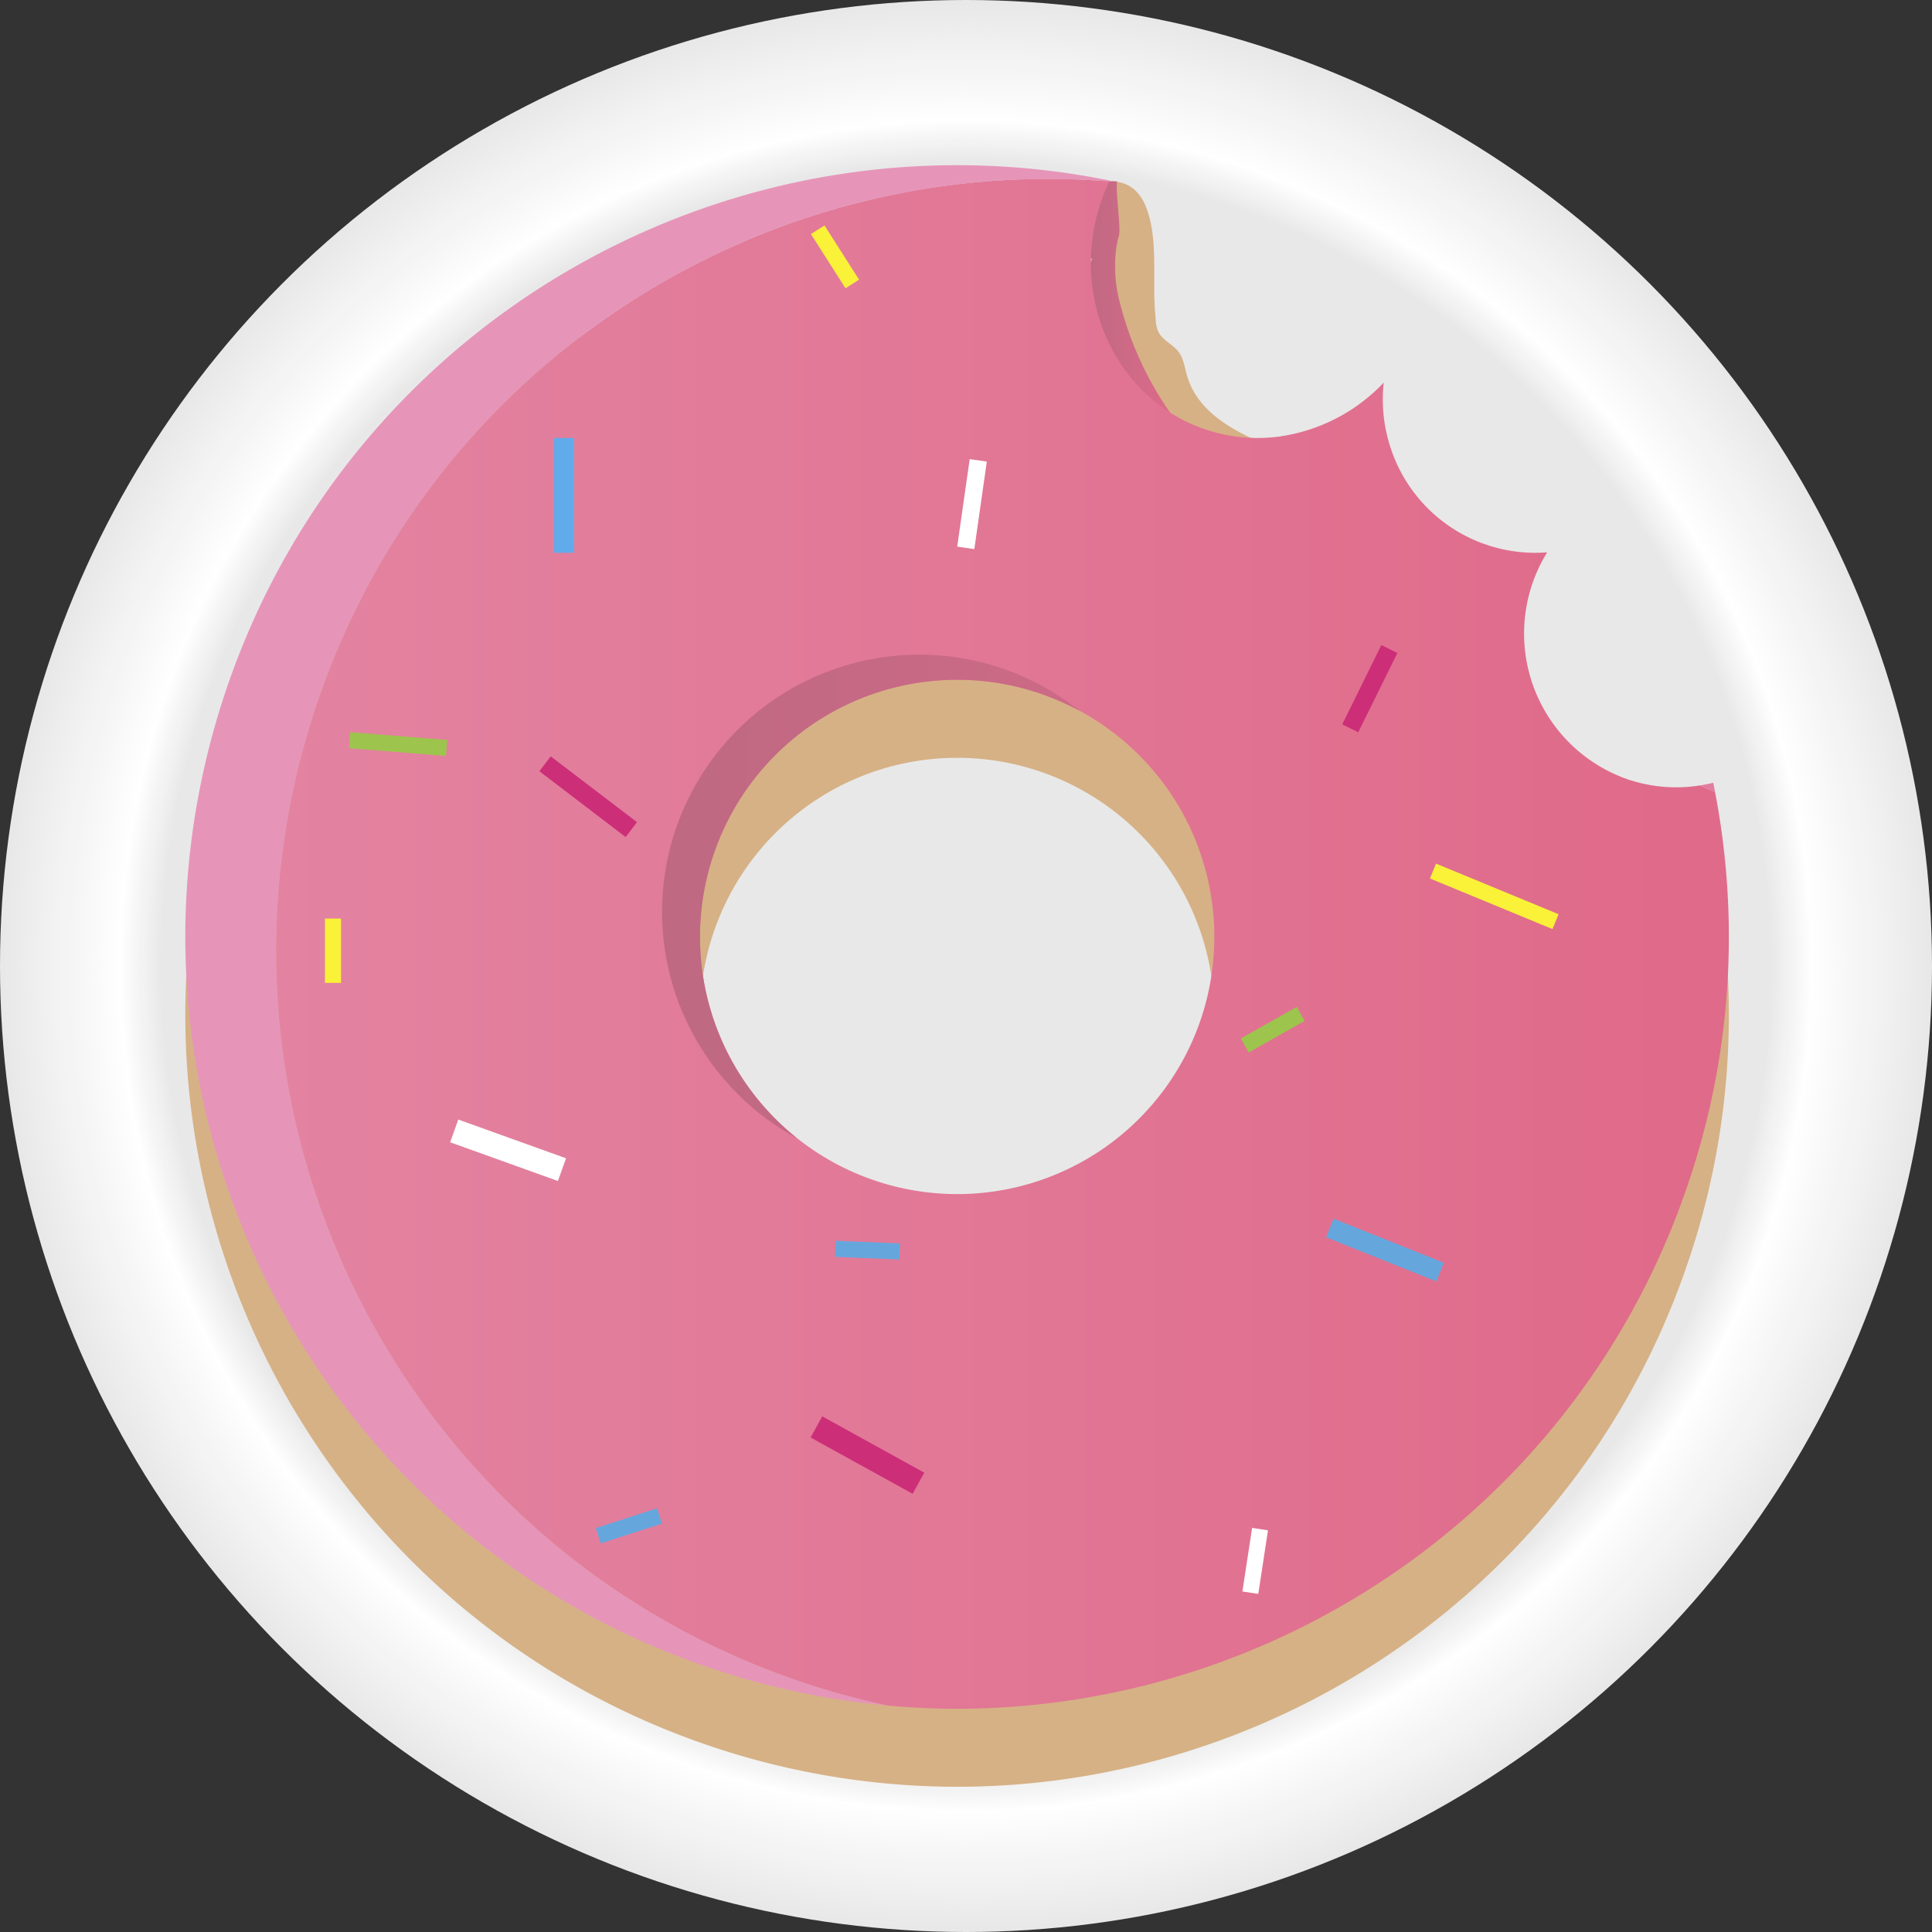 <svg xmlns="http://www.w3.org/2000/svg" xmlns:xlink="http://www.w3.org/1999/xlink" viewBox="0 0 674.46 674.46"><rect x="0" y="0" width="674.46" height="674.46" fill="#333333" stroke="none"/><defs><style>.cls-1{fill:#e8e8e8;}.cls-2{fill:#e9e9e9;}.cls-3{fill:#eaeaea;}.cls-4{fill:#ebebeb;}.cls-5{fill:#ececec;}.cls-6{fill:#ededed;}.cls-7{fill:#eee;}.cls-8{fill:#efefef;}.cls-9{fill:#f0f0f0;}.cls-10{fill:#f1f1f1;}.cls-11{fill:#f2f2f2;}.cls-12{fill:#f3f3f3;}.cls-13{fill:#f4f4f4;}.cls-14{fill:#f5f5f5;}.cls-15{fill:#f6f6f6;}.cls-16{fill:#f7f7f7;}.cls-17{fill:#f8f8f8;}.cls-18{fill:#f9f9f9;}.cls-19{fill:#fafafa;}.cls-20{fill:#fbfbfb;}.cls-21{fill:#fcfcfc;}.cls-22{fill:#fdfdfd;}.cls-23{fill:#fefefe;}.cls-24{fill:#fff;}.cls-25{fill:#d6b185;}.cls-26{fill:url(#linear-gradient);}.cls-27{fill:#e695b9;}.cls-28{fill:#e27ca1;}.cls-29{fill:url(#linear-gradient-2);}.cls-30{fill:url(#linear-gradient-3);}.cls-31{fill:#61abeb;}.cls-32{fill:#cc2e78;}.cls-33{fill:#65a7dd;}.cls-34{fill:#faf139;}.cls-35{fill:#9dc44d;}</style><linearGradient id="linear-gradient" x1="366.21" y1="108.09" x2="413.85" y2="108.09" gradientUnits="userSpaceOnUse"><stop offset="0" stop-color="#b26980"/><stop offset="0.96" stop-color="#e06a8a"/></linearGradient><linearGradient id="linear-gradient-2" x1="47.97" y1="329.49" x2="555.12" y2="329.49" gradientTransform="translate(48.43)" gradientUnits="userSpaceOnUse"><stop offset="0" stop-color="#e383a1"/><stop offset="0.96" stop-color="#e06a8a"/></linearGradient><linearGradient id="linear-gradient-3" x1="47.97" y1="312.87" x2="555.12" y2="312.87" gradientTransform="translate(48.43)" xlink:href="#linear-gradient"/></defs><title>donutLogoWithoutShadow</title><g id="Objects"><circle class="cls-1" cx="337.23" cy="337.23" r="309.15"/><circle class="cls-1" cx="337.23" cy="337.23" r="337.23"/><circle class="cls-2" cx="337.23" cy="337.23" r="335.5"/><circle class="cls-3" cx="337.23" cy="337.23" r="333.77"/><circle class="cls-4" cx="337.23" cy="337.23" r="332.04"/><circle class="cls-5" cx="337.23" cy="337.23" r="330.32"/><circle class="cls-6" cx="337.23" cy="337.23" r="328.59"/><circle class="cls-7" cx="337.23" cy="337.23" r="326.86"/><circle class="cls-8" cx="337.23" cy="337.23" r="325.13"/><circle class="cls-9" cx="337.23" cy="337.23" r="323.4"/><circle class="cls-10" cx="337.23" cy="337.23" r="321.68"/><circle class="cls-11" cx="337.23" cy="337.23" r="319.95"/><circle class="cls-12" cx="337.23" cy="337.23" r="318.22"/><circle class="cls-13" cx="337.23" cy="337.23" r="316.49"/><circle class="cls-13" cx="337.23" cy="337.23" r="314.76"/><circle class="cls-14" cx="337.23" cy="337.23" r="313.03"/><circle class="cls-15" cx="337.23" cy="337.23" r="311.31"/><circle class="cls-16" cx="337.23" cy="337.23" r="309.58"/><circle class="cls-17" cx="337.23" cy="337.23" r="307.85"/><circle class="cls-18" cx="337.23" cy="337.23" r="306.12"/><circle class="cls-19" cx="337.23" cy="337.23" r="304.39"/><circle class="cls-20" cx="337.23" cy="337.23" r="302.67"/><circle class="cls-21" cx="337.23" cy="337.23" r="300.94"/><circle class="cls-22" cx="337.23" cy="337.23" r="299.21"/><circle class="cls-23" cx="337.23" cy="337.23" r="297.48"/><circle class="cls-24" cx="337.23" cy="337.23" r="295.75"/><circle class="cls-23" cx="337.23" cy="337.23" r="295.14"/><circle class="cls-22" cx="337.23" cy="337.23" r="294.53"/><circle class="cls-21" cx="337.23" cy="337.23" r="293.92"/><circle class="cls-20" cx="337.23" cy="337.23" r="293.31"/><circle class="cls-19" cx="337.23" cy="337.23" r="292.7"/><circle class="cls-18" cx="337.23" cy="337.23" r="292.08"/><circle class="cls-17" cx="337.23" cy="337.23" r="291.47"/><circle class="cls-16" cx="337.23" cy="337.23" r="290.86"/><circle class="cls-15" cx="337.23" cy="337.23" r="290.25"/><circle class="cls-14" cx="337.23" cy="337.23" r="289.64"/><circle class="cls-13" cx="337.23" cy="337.23" r="289.03"/><circle class="cls-12" cx="337.23" cy="337.23" r="288.42"/><circle class="cls-12" cx="337.23" cy="337.23" r="287.8"/><circle class="cls-11" cx="337.23" cy="337.23" r="287.19"/><circle class="cls-10" cx="337.23" cy="337.23" r="286.58"/><circle class="cls-9" cx="337.23" cy="337.23" r="285.97"/><circle class="cls-8" cx="337.23" cy="337.23" r="285.36"/><circle class="cls-7" cx="337.23" cy="337.23" r="284.75"/><circle class="cls-6" cx="337.23" cy="337.23" r="284.14"/><circle class="cls-5" cx="337.23" cy="337.23" r="283.52"/><circle class="cls-4" cx="337.23" cy="337.23" r="282.91"/><circle class="cls-3" cx="337.23" cy="337.23" r="282.3"/><circle class="cls-2" cx="337.23" cy="337.23" r="281.69"/><circle class="cls-1" cx="337.23" cy="337.23" r="281.08"/><path class="cls-25" d="M403.27,109.32c.21,2.36.16,4.86,1.33,6.91,1.54,2.71,4.8,4,6.71,6.43s2.21,5.53,3.06,8.42c5.11,17.54,26.28,23.3,43.05,30.56A113.16,113.16,0,0,1,504,199.1c-3.93,3.07-9.32,3.27-14.31,3.33L445.3,203c-12.56.16-25.58.22-37-4.93-29.8-13.41-26.6-45.77-44.22-68.91-2.15-2.82-4.49-5.59-5.82-8.88-2.37-5.83-1.28-12.43-.1-18.62,1.79-9.35,3.83-19,9.31-26.76,7.37-10.49,25.65-18,32.13-3.73C404.62,82.29,402.2,97.43,403.27,109.32Z"/><path class="cls-26" d="M390,63.33c-.7,2.41,1.37,16.5.64,18.89-1.84,6-1.68,14.88-.28,21a117.16,117.16,0,0,0,23.54,48c-11.21,4-24.33.44-33.14-7.55s-13.57-19.85-14.4-31.72c-.7-10,2.44-18.36,3.94-28,1.06-6.72-1.94-17.18,5.59-19.24A48.5,48.5,0,0,1,390,63.33Z"/><path class="cls-25" d="M598.71,303.66c-.21-1.05-.41-2.11-.63-3.16-1.51.38-3.05.69-4.6.94a52.7,52.7,0,0,1-25.3-2.15c-27.93-9.46-54.86-40-45.32-68.12,1.34-4-2.89-7.68-.78-11.1a53.14,53.14,0,0,1-54.83-37A53.81,53.81,0,0,1,465,160.83c-9.86,10.31-10.7,17-24.35,18.8a56.75,56.75,0,0,1-25.92-2.49c-31.37-10.62-47.65-46.2-36.38-79.47a65.92,65.92,0,0,1,2.88-7.08c0-.1.09-.21.14-.31C250.43,63.69,123,138,79,267.91,31.29,408.8,106.8,561.72,247.7,609.46A269.82,269.82,0,0,0,310,622.66c121.12,11,238.48-61.62,279.23-181.87A268.13,268.13,0,0,0,598.71,303.66Zm-179.54,79.5A89.78,89.78,0,1,1,363,269.31l.2.07A89.78,89.78,0,0,1,419.17,383.16Z"/><path class="cls-27" d="M110.73,245.46C151.17,126.09,267.11,53.67,387.26,63.34l.15-.31C256.44,36.44,123,110.77,79,240.66,31.29,381.55,106.81,534.47,247.7,582.21A270.45,270.45,0,0,0,310,595.42,274.41,274.41,0,0,1,279.4,587C138.5,539.27,63,386.35,110.73,245.46Z"/><path class="cls-28" d="M598.09,273.26c-1.51.38-3.05.68-4.6.93a52.82,52.82,0,0,0,5.22,2.23C598.51,275.36,598.31,274.31,598.09,273.26Z"/><path class="cls-29" d="M598.71,276.42a52.82,52.82,0,0,1-5.22-2.23,52.8,52.8,0,0,1-25.3-2.14,53.88,53.88,0,0,1-28.07-79.23,53.14,53.14,0,0,1-54.83-37,53.79,53.79,0,0,1-2.23-22.25,62.08,62.08,0,0,1-36.37,18.81,56.94,56.94,0,0,1-25.93-2.49c-31.36-10.63-47.64-46.21-36.37-79.48a68,68,0,0,1,2.87-7.08c-120.15-9.67-236.09,62.75-276.53,182.12C63,386.35,138.5,539.27,279.4,587A274.41,274.41,0,0,0,310,595.42c121.11,11,238.48-61.63,279.22-181.88A268,268,0,0,0,598.71,276.42ZM419.18,355.91A89.78,89.78,0,1,1,363,242.06l.2.07A89.79,89.79,0,0,1,419.18,355.91Z"/><path class="cls-30" d="M249.11,298.28A89.79,89.79,0,0,1,363,242.06l.2.07a91.1,91.1,0,0,1,13.63,6,89.7,89.7,0,0,0-27-14.79l-.2-.07a89.78,89.78,0,0,0-71.49,164A89.81,89.81,0,0,1,249.11,298.28Z"/><rect class="cls-31" x="193.4" y="152.9" width="7.01" height="40.08"/><rect class="cls-24" x="157.4" y="397.35" width="39.98" height="8.42" transform="translate(146.27 -36.33) rotate(19.77)"/><rect class="cls-32" x="298.62" y="487.6" width="8.42" height="40.68" transform="translate(-288.21 527.71) rotate(-61.11)"/><rect class="cls-33" x="462.75" y="432.89" width="41.47" height="7.01" transform="translate(196.75 -148.4) rotate(21.81)"/><rect class="cls-24" x="323.87" y="172.94" width="30.86" height="6.04" transform="translate(561.45 -135.06) rotate(98.12)"/><rect class="cls-32" x="462.75" y="237.28" width="30.86" height="6.23" transform="translate(51.1 562.96) rotate(-63.75)"/><rect class="cls-34" x="518.86" y="289.81" width="5.61" height="46.29" transform="translate(33.26 675.62) rotate(-67.56)"/><rect class="cls-32" x="186.39" y="274.86" width="37.88" height="6.53" transform="translate(210.78 -67.54) rotate(37.34)"/><rect class="cls-34" x="113.44" y="320.67" width="5.61" height="22.45"/><rect class="cls-33" x="216.75" y="521.46" width="5.61" height="22.45" transform="translate(-220 905.16) rotate(-107.88)"/><rect class="cls-24" x="435.38" y="533.69" width="5.61" height="22.45" transform="translate(87.15 -59.83) rotate(8.67)"/><rect class="cls-33" x="300.02" y="425.18" width="5.61" height="22.45" transform="translate(751.29 151.75) rotate(92.35)"/><rect class="cls-34" x="288.69" y="78.43" width="5.61" height="22.45" transform="translate(585.47 8.51) rotate(147.47)"/><rect class="cls-35" x="441.53" y="348.25" width="5.61" height="22.45" transform="translate(349.44 923.08) rotate(-119.42)"/><rect class="cls-35" x="136.19" y="242.79" width="5.61" height="33.97" transform="translate(409.07 142.05) rotate(94.6)"/></g></svg>